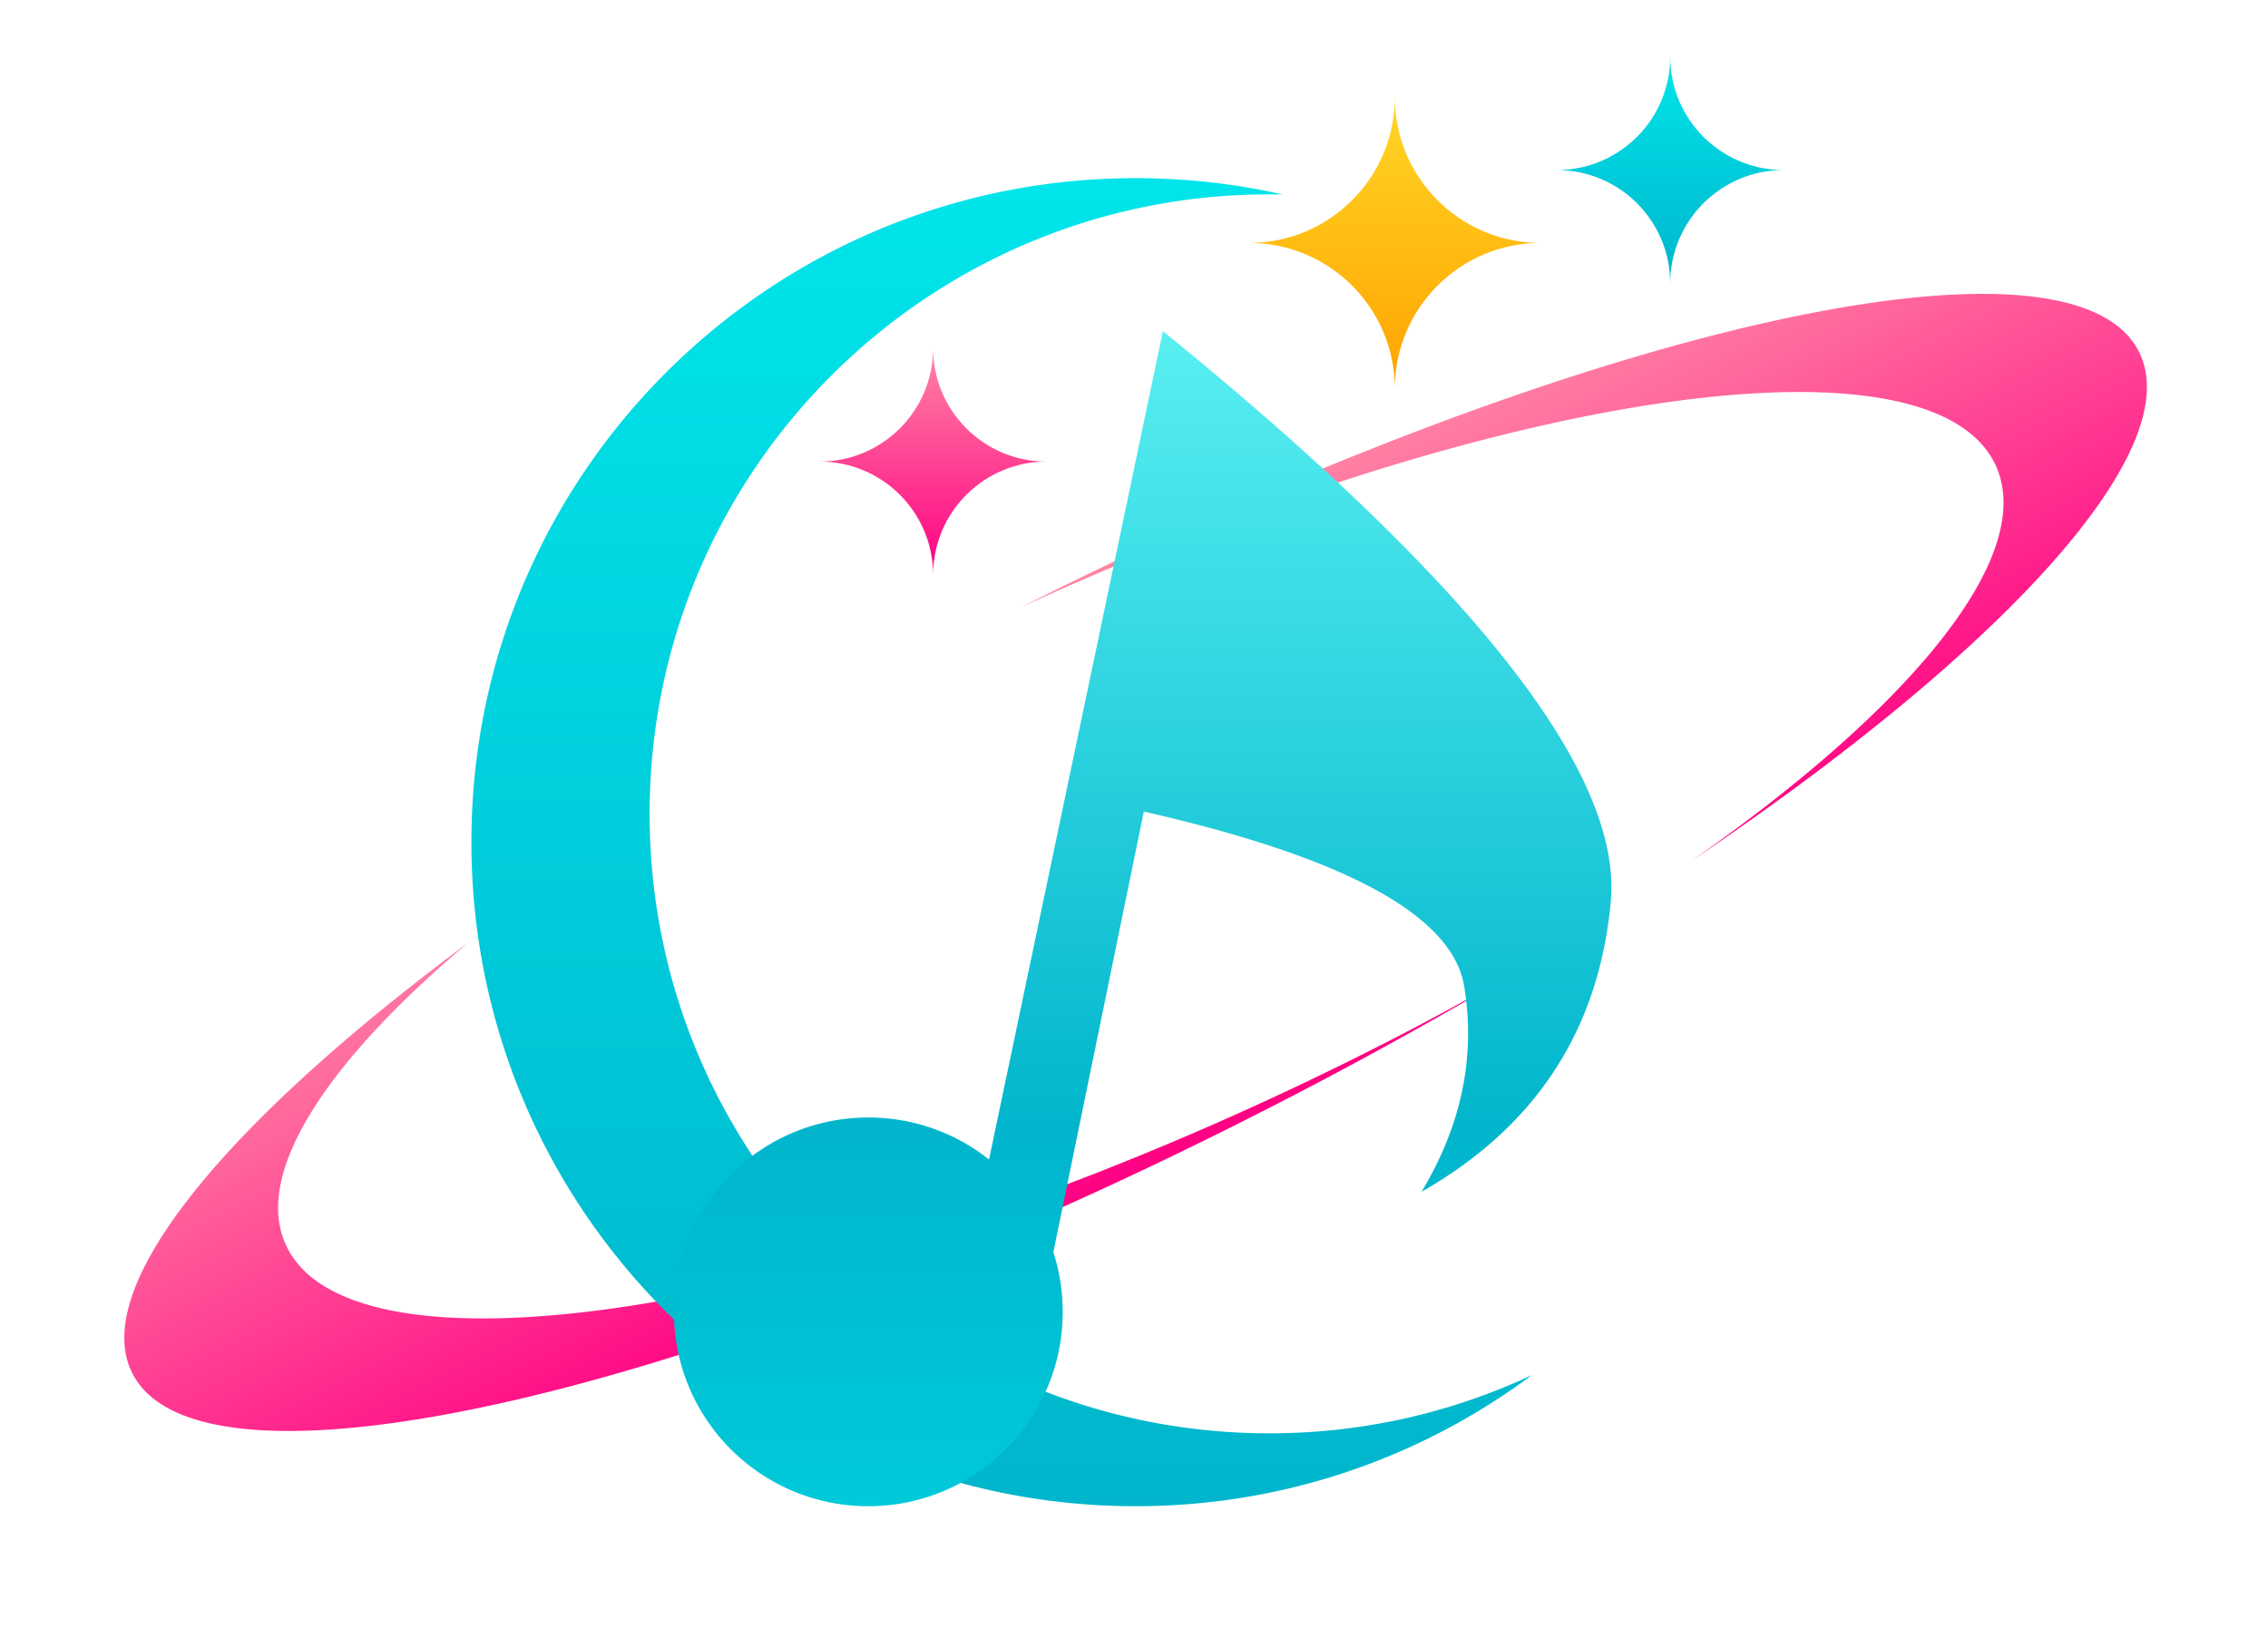 <svg xmlns="http://www.w3.org/2000/svg" fill="none" viewBox="0 0 280 201"><g filter="url(#a)"><mask id="b" width="256" height="185" x="12.348" y="4" fill="#000" maskUnits="userSpaceOnUse"><path fill="#fff" d="M12.348 4h256v185h-256z"/><path fill-rule="evenodd" d="M219.886 20.997c-7.588-.167-13.687-6.37-13.687-13.997 0 7.732-6.268 14-14 14 7.732 0 14 6.268 14 14 0-7.732 6.268-14 14-14l-.313-.003Zm-30.018 9c-9.788-.176-17.669-8.166-17.669-17.997 0 9.941-8.059 18-18 18 9.941 0 18 8.059 18 18 0-9.941 8.059-18 18-18l-.331-.003ZM115.199 43c0 7.627 6.099 13.83 13.687 13.997l.313.003c-7.732 0-14 6.268-14 14 0-7.732-6.268-14-14-14 7.732 0 14-6.268 14-14Zm-22.302 99.725A23.889 23.889 0 0 1 107.2 138a23.894 23.894 0 0 1 14.903 5.187l15.366-73.215a399.711 399.711 0 0 0-10.725 4.7l-.641.294a563.03 563.03 0 0 1 11.505-5.655l5.963-28.414c7.304 5.933 13.884 11.587 19.743 16.965 51.826-21.39 93.762-28.151 100.735-14.467 6.179 12.128-16.772 37.032-55.323 62.975 27.316-19.053 42.717-37.797 37.673-48.864-6.022-13.214-39.426-11.613-81.222 2.08 23.601 22.005 34.83 39.253 33.686 51.744-1.451 15.833-9.241 27.782-23.37 35.846 4.6-7.63 6.44-15.488 5.522-23.573a552.064 552.064 0 0 1-25.153 13.637 554.531 554.531 0 0 1-24.675 11.823l-1.142 5.562A23.967 23.967 0 0 1 131.2 162c0 3.516-.756 6.855-2.115 9.864 8.566 3.317 17.878 5.136 27.615 5.136 11.595 0 22.587-2.58 32.435-7.196C175.475 179.978 158.54 186 140.199 186c-7.476 0-14.719-1-21.601-2.875A23.888 23.888 0 0 1 107.199 186c-11.427 0-20.989-7.986-23.409-18.68-35.683 11.219-62.043 12.881-67.442 2.285-5.395-10.588 11.415-30.915 41.424-53.17-17.571 14.812-26.497 28.475-22.485 37.28 4.177 9.165 21.525 11.203 45.71 7.023C66.876 146.007 58.199 126.017 58.199 104c0-45.287 36.712-82 82-82 6.241 0 12.32.697 18.162 2.018a74.138 74.138 0 0 0-1.662-.018c-42.25 0-76.5 34.25-76.5 76.5 0 15.608 4.674 30.124 12.698 42.225Zm38.87 3.508a390.421 390.421 0 0 0 23.175-9.684 386.5 386.5 0 0 0 26.059-13.064 38.109 38.109 0 0 0-.237-1.685c-1.426-8.722-14.609-15.915-39.551-21.579l-9.446 46.012Z" clip-rule="evenodd"/></mask><path fill="#fff" fill-rule="evenodd" d="M219.886 20.997c-7.588-.167-13.687-6.37-13.687-13.997 0 7.732-6.268 14-14 14 7.732 0 14 6.268 14 14 0-7.732 6.268-14 14-14l-.313-.003Zm-30.018 9c-9.788-.176-17.669-8.166-17.669-17.997 0 9.941-8.059 18-18 18 9.941 0 18 8.059 18 18 0-9.941 8.059-18 18-18l-.331-.003ZM115.199 43c0 7.627 6.099 13.83 13.687 13.997l.313.003c-7.732 0-14 6.268-14 14 0-7.732-6.268-14-14-14 7.732 0 14-6.268 14-14Zm-22.302 99.725A23.889 23.889 0 0 1 107.2 138a23.894 23.894 0 0 1 14.903 5.187l15.366-73.215a399.711 399.711 0 0 0-10.725 4.7l-.641.294a563.03 563.03 0 0 1 11.505-5.655l5.963-28.414c7.304 5.933 13.884 11.587 19.743 16.965 51.826-21.39 93.762-28.151 100.735-14.467 6.179 12.128-16.772 37.032-55.323 62.975 27.316-19.053 42.717-37.797 37.673-48.864-6.022-13.214-39.426-11.613-81.222 2.08 23.601 22.005 34.83 39.253 33.686 51.744-1.451 15.833-9.241 27.782-23.37 35.846 4.6-7.63 6.44-15.488 5.522-23.573a552.064 552.064 0 0 1-25.153 13.637 554.531 554.531 0 0 1-24.675 11.823l-1.142 5.562A23.967 23.967 0 0 1 131.2 162c0 3.516-.756 6.855-2.115 9.864 8.566 3.317 17.878 5.136 27.615 5.136 11.595 0 22.587-2.58 32.435-7.196C175.475 179.978 158.54 186 140.199 186c-7.476 0-14.719-1-21.601-2.875A23.888 23.888 0 0 1 107.199 186c-11.427 0-20.989-7.986-23.409-18.68-35.683 11.219-62.043 12.881-67.442 2.285-5.395-10.588 11.415-30.915 41.424-53.17-17.571 14.812-26.497 28.475-22.485 37.28 4.177 9.165 21.525 11.203 45.71 7.023C66.876 146.007 58.199 126.017 58.199 104c0-45.287 36.712-82 82-82 6.241 0 12.32.697 18.162 2.018a74.138 74.138 0 0 0-1.662-.018c-42.25 0-76.5 34.25-76.5 76.5 0 15.608 4.674 30.124 12.698 42.225Zm38.87 3.508a390.421 390.421 0 0 0 23.175-9.684 386.5 386.5 0 0 0 26.059-13.064 38.109 38.109 0 0 0-.237-1.685c-1.426-8.722-14.609-15.915-39.551-21.579l-9.446 46.012Z" clip-rule="evenodd"/><path fill="#fff" d="M209.199 7a3 3 0 1 0-6 0h6Zm10.687 13.997-.066 2.999h.033l.033-3ZM192.199 18a3 3 0 1 0 0 6v-6Zm11 17a3 3 0 1 0 6 0h-6Zm17-14v3a3 3 0 0 0 .033-6l-.033 3Zm-45-9a3 3 0 1 0-6 0h6Zm14.669 17.997-.054 3h.027l.027-3ZM154.199 27a3 3 0 1 0 0 6v-6Zm15 21a3 3 0 1 0 6 0h-6Zm21-18v3a3 3 0 0 0 .027-6l-.027 3Zm-61.313 26.997-.066 2.999h.033l.033-3ZM118.199 43a3 3 0 1 0-6 0h6Zm11 14v3a3 3 0 0 0 .033-6l-.033 3Zm-17 14a3 3 0 1 0 6 0h-6Zm-11-17a3 3 0 1 0 0 6v-6Zm-8.302 88.725-2.5 1.658a3.002 3.002 0 0 0 4.29.749l-1.79-2.407Zm29.205.462-1.864 2.35a3 3 0 0 0 4.8-1.734l-2.936-.616Zm15.366-73.215 2.936.616a3 3 0 0 0-4.099-3.382l1.163 2.766Zm-10.725 4.7-1.244-2.73-.006.002 1.25 2.727Zm-.641.294-1.354-2.678a3 3 0 0 0 2.604 5.405l-1.25-2.727Zm11.505-5.655 1.292 2.707a3 3 0 0 0 1.644-2.091l-2.936-.617Zm5.963-28.414 1.892-2.329a3.001 3.001 0 0 0-4.828 1.713l2.936.616Zm19.743 16.965-2.029 2.21a3 3 0 0 0 3.173.563l-1.144-2.773Zm100.735-14.467 2.673-1.362-2.673 1.362Zm-55.323 62.975-1.716-2.461a3 3 0 0 0 3.391 4.95l-1.675-2.489Zm37.673-48.864 2.73-1.244-2.73 1.244Zm-81.222 2.08-.934-2.852a3.002 3.002 0 0 0-1.112 5.045l2.046-2.194Zm33.686 51.744 2.987.273-2.987-.273Zm-23.37 35.846-2.569-1.549a3 3 0 0 0 4.056 4.155l-1.487-2.606Zm5.522-23.573 2.981-.339a3.002 3.002 0 0 0-4.48-2.26l1.499 2.599Zm-25.153 13.637-1.362-2.673 1.362 2.673Zm-24.675 11.823-1.228-2.737a3.001 3.001 0 0 0-1.711 2.133l2.939.604Zm-1.142 5.562-2.938-.604a2.99 2.99 0 0 0 .083 1.525l2.855-.921Zm-.96 17.239-2.734-1.234a3.001 3.001 0 0 0 1.651 4.032l1.083-2.798Zm60.05-2.06 1.792 2.405a2.999 2.999 0 0 0-3.066-5.122l1.274 2.717Zm-70.536 13.321.789-2.894a3.003 3.003 0 0 0-2.216.255l1.427 2.639ZM83.79 167.32l2.926-.663a3 3 0 0 0-3.825-2.199l.9 2.862Zm-67.442 2.285 2.673-1.362-2.673 1.362Zm41.424-53.17 1.934 2.294a3 3 0 0 0-3.72-4.703l1.786 2.409Zm-22.485 37.28 2.73-1.245-2.73 1.245Zm45.71 7.023.51 2.956a3 3 0 0 0 1.656-5.032l-2.166 2.076Zm77.364-136.72-.067 3a3 3 0 0 0 .728-5.926l-.661 2.926Zm-26.594 122.215-2.939-.603a3 3 0 0 0 4.004 3.407l-1.065-2.804Zm23.175-9.684 1.244 2.73-1.244-2.73Zm26.059-13.064 1.447 2.628a2.998 2.998 0 0 0 1.532-2.976l-2.979.348Zm-.237-1.685 2.961-.484-2.961.484Zm-39.551-21.579.665-2.925a3.001 3.001 0 0 0-3.603 2.322l2.938.603ZM203.199 7c0 9.262 7.407 16.794 16.621 16.996l.132-5.999c-5.961-.13-10.753-5.004-10.753-10.997h-6Zm-11 17c9.389 0 17-7.611 17-17h-6c0 6.075-4.925 11-11 11v6Zm17 11c0-9.389-7.611-17-17-17v6c6.075 0 11 4.925 11 11h6Zm11-17c-9.389 0-17 7.611-17 17h6c0-6.075 4.925-11 11-11v-6Zm-.346 5.996.313.004.066-6-.313-.003-.066 6ZM169.199 12c0 11.47 9.194 20.79 20.615 20.996l.108-5.999c-8.156-.146-14.723-6.805-14.723-14.997h-6Zm-15 21c11.598 0 21-9.402 21-21h-6c0 8.284-6.716 15-15 15v6Zm21 15c0-11.598-9.402-21-21-21v6c8.284 0 15 6.716 15 15h6Zm15-21c-11.598 0-21 9.402-21 21h6c0-8.284 6.715-15 15-15v-6Zm-.358 5.997.331.003.054-6-.331-.003-.054 6Zm-60.889 21c-5.961-.13-10.753-5.004-10.753-10.997h-6c0 9.262 7.407 16.794 16.621 16.996l.132-5.999Zm.28.003-.313-.003-.066 6 .313.003.066-6Zm-11.033 17c0-6.075 4.925-11 11-11v-6c-9.389 0-17 7.611-17 17h6Zm-17-11c6.075 0 11 4.925 11 11h6c0-9.389-7.611-17-17-17v6Zm11-17c0 6.075-4.925 11-11 11v6c9.389 0 17-7.611 17-17h-6ZM94.687 145.132A20.892 20.892 0 0 1 107.199 141v-6a26.892 26.892 0 0 0-16.091 5.317l3.579 4.815ZM107.199 141c4.93 0 9.456 1.695 13.039 4.537l3.728-4.701A26.895 26.895 0 0 0 107.199 135v6Zm17.839 2.803 15.366-73.215-5.872-1.233-15.366 73.216 5.872 1.232Zm11.267-76.597a401.464 401.464 0 0 0-10.806 4.736l2.488 5.46a395.972 395.972 0 0 1 10.645-4.665l-2.327-5.53Zm-10.812 4.738-.642.294 2.501 5.455.641-.294-2.5-5.455Zm1.962 5.699a561.684 561.684 0 0 1 11.444-5.625l-2.584-5.415a564.968 564.968 0 0 0-11.567 5.685l2.707 5.355Zm13.088-7.716 5.963-28.414-5.872-1.232-5.963 28.413 5.872 1.233Zm1.136-26.702c7.264 5.902 13.798 11.517 19.605 16.847l4.057-4.42c-5.91-5.425-12.537-11.12-19.879-17.084l-3.783 4.657Zm22.778 17.41c25.787-10.643 48.98-17.587 66.485-20.192 8.772-1.305 15.936-1.492 21.218-.61 5.364.897 8.115 2.766 9.215 4.924l5.346-2.724c-2.386-4.683-7.492-7.101-13.572-8.117-6.162-1.03-14.028-.756-23.09.592-18.162 2.703-41.851 9.834-67.891 20.58l2.289 5.547Zm96.918-15.878c.973 1.91 1.012 4.726-.705 8.775-1.705 4.022-4.964 8.802-9.75 14.175-9.551 10.723-24.7 23.274-43.87 36.174l3.35 4.978c19.381-13.043 34.983-25.915 45-37.162 4.999-5.612 8.729-10.953 10.794-15.823 2.053-4.842 2.643-9.687.527-13.84l-5.346 2.723Zm-50.933 64.074c13.782-9.613 24.725-19.259 31.614-28.035 3.443-4.386 5.972-8.678 7.281-12.747 1.315-4.091 1.45-8.148-.209-11.787l-5.46 2.488c.863 1.894.964 4.33-.043 7.462-1.014 3.154-3.097 6.814-6.288 10.879-6.379 8.126-16.794 17.379-30.328 26.818l3.433 4.922Zm38.686-52.57c-1.984-4.352-6.081-7.146-11.163-8.786-5.085-1.64-11.513-2.254-18.859-2.018-14.716.473-33.814 4.381-54.864 11.277l1.868 5.702c20.746-6.796 39.248-10.534 53.188-10.982 6.982-.224 12.647.384 16.825 1.732 4.181 1.348 6.518 3.31 7.545 5.564l5.46-2.488ZM163.13 61.78c11.711 10.92 20.226 20.545 25.654 28.883 5.464 8.393 7.572 15.132 7.09 20.394l5.975.547c.662-7.228-2.271-15.359-8.036-24.214-5.8-8.91-14.701-18.911-26.591-29.998l-4.092 4.389Zm32.744 49.277c-1.358 14.831-8.567 25.923-21.869 33.515l2.974 5.211c14.957-8.537 23.328-21.343 24.87-38.179l-5.975-.547Zm-17.813 37.669c4.907-8.139 6.934-16.655 5.934-25.461l-5.962.677c.837 7.366-.818 14.566-5.11 21.686l5.138 3.098Zm1.454-27.721a548.994 548.994 0 0 1-25.016 13.563l2.724 5.346a554.685 554.685 0 0 0 25.29-13.712l-2.998-5.197Zm-25.016 13.563a551.223 551.223 0 0 1-24.541 11.759l2.456 5.474a556.152 556.152 0 0 0 24.809-11.887l-2.724-5.346Zm-26.252 13.892-1.141 5.562 5.877 1.207 1.142-5.562-5.878-1.207Zm-1.058 7.087a20.97 20.97 0 0 1 1.01 6.454h6c0-2.89-.455-5.679-1.3-8.296l-5.71 1.842Zm1.01 6.454a20.91 20.91 0 0 1-1.849 8.63l5.469 2.469a26.918 26.918 0 0 0 2.38-11.099h-6Zm-.198 12.662c8.906 3.448 18.585 5.338 28.698 5.338v-6c-9.361 0-18.306-1.748-26.531-4.933l-2.167 5.595ZM156.699 180c12.044 0 23.471-2.68 33.708-7.48l-2.547-5.433c-9.457 4.434-20.015 6.913-31.161 6.913v6Zm30.643-12.602C174.183 177.2 157.873 183 140.199 183v6c19.009 0 36.568-6.244 50.727-16.791l-3.584-4.811ZM140.199 183a79.088 79.088 0 0 1-20.812-2.769l-1.577 5.789a85.126 85.126 0 0 0 22.389 2.98v-6Zm-23.028-2.514a20.886 20.886 0 0 1-9.972 2.514v6a26.89 26.89 0 0 0 12.826-3.236l-2.854-5.278ZM107.199 183c-9.995 0-18.365-6.985-20.483-16.343l-5.852 1.325C83.587 180.014 94.34 189 107.2 189v-6Zm-24.308-18.542c-17.724 5.572-32.952 8.71-44.304 9.188-5.686.239-10.226-.198-13.564-1.219-3.331-1.019-5.15-2.513-6.002-4.184l-5.346 2.724c1.848 3.627 5.348 5.899 9.593 7.197 4.239 1.297 9.531 1.73 15.57 1.476 12.099-.509 27.892-3.812 45.852-9.459l-1.8-5.723Zm-63.87 3.785c-.85-1.67-.99-4.017.14-7.308 1.134-3.297 3.445-7.223 6.974-11.677 7.048-8.895 18.52-19.36 33.424-30.413l-3.574-4.819c-15.104 11.201-27.042 22.027-34.553 31.506-3.75 4.733-6.505 9.265-7.944 13.453-1.442 4.194-1.66 8.358.187 11.982l5.346-2.724Zm36.818-54.101c-8.906 7.506-15.795 14.862-19.957 21.611-4.094 6.639-5.965 13.412-3.325 19.206l5.46-2.489c-1.372-3.01-.787-7.471 2.972-13.568 3.692-5.986 10.05-12.868 18.717-20.173l-3.867-4.587Zm-23.282 40.817c2.747 6.027 9.49 9.068 17.655 10.241 8.32 1.196 19.051.61 31.296-1.506l-1.022-5.912c-11.94 2.063-21.976 2.549-29.42 1.479-7.6-1.092-11.62-3.653-13.05-6.791l-5.459 2.489Zm50.606 3.703C69.555 144.467 61.199 125.213 61.199 104h-6c0 22.821 8.997 43.547 23.632 58.814l4.332-4.152ZM61.199 104c0-43.63 35.37-79 79-79v-6c-46.945 0-85 38.056-85 85h6Zm79-79a79.27 79.27 0 0 1 17.5 1.944l1.323-5.852A85.268 85.268 0 0 0 140.199 19v6Zm18.229-3.981a77.263 77.263 0 0 0-1.729-.019v6c.534 0 1.065.006 1.595.017l.134-5.998ZM156.699 21c-43.907 0-79.5 35.593-79.5 79.5h6c0-40.593 32.907-73.5 73.5-73.5v-6Zm-79.5 79.5c0 16.215 4.858 31.305 13.198 43.883l5-3.316C87.69 129.442 83.2 115.5 83.2 100.5h-6Zm55.633 48.537a392.921 392.921 0 0 0 23.354-9.758l-2.488-5.46a386.84 386.84 0 0 1-22.996 9.609l2.13 5.609Zm23.354-9.758a389.224 389.224 0 0 0 26.262-13.166l-2.894-5.256a383.303 383.303 0 0 1-25.856 12.962l2.488 5.46Zm27.794-16.142a39.247 39.247 0 0 0-.255-1.821l-5.921.968c.084.518.157 1.035.217 1.549l5.959-.696Zm-.255-1.821c-.941-5.755-5.631-10.349-12.481-14.086-6.946-3.789-16.787-7.077-29.366-9.934l-1.329 5.851c12.362 2.807 21.584 5.947 27.821 9.35 6.334 3.456 8.949 6.82 9.434 9.787l5.921-.968Zm-45.45-21.698-9.447 46.012 5.878 1.206 9.446-46.011-5.877-1.207Z" mask="url(#b)"/></g><path fill="url(#c)" fill-rule="evenodd" d="M172.199 12c0 9.83 7.881 17.82 17.669 17.997l.331.003c-9.941 0-18 8.059-18 18 0-9.941-8.059-18-18-18 9.941 0 18-8.059 18-18Z" clip-rule="evenodd"/><path fill="url(#d)" fill-rule="evenodd" d="M206.199 7c0 7.627 6.099 13.83 13.687 13.997l.313.003c-7.732 0-14 6.268-14 14 0-7.732-6.268-14-14-14 7.732 0 14-6.268 14-14Z" clip-rule="evenodd"/><path fill="url(#e)" fill-rule="evenodd" d="M115.199 43c0 7.627 6.099 13.83 13.687 13.997l.313.003c-7.732 0-14 6.268-14 14 0-7.732-6.268-14-14-14 7.732 0 14-6.268 14-14Z" clip-rule="evenodd"/><path fill="url(#f)" fill-rule="evenodd" d="M35.287 153.715c7.787 17.087 61.358 9.401 119.655-17.166 11.245-5.125 21.844-10.578 31.573-16.164a546.694 546.694 0 0 1-30.654 16.855c-68.4 34.852-130.862 49.342-139.513 32.365-5.395-10.588 11.415-30.915 41.424-53.17-17.571 14.812-26.497 28.475-22.485 37.28Zm90.815-78.75c67.785-34.276 129.362-48.417 137.946-31.57 6.179 12.128-16.772 37.032-55.323 62.975 27.316-19.053 42.717-37.797 37.673-48.864-7.787-17.087-61.358-9.402-119.655 17.165l-.641.294Z" clip-rule="evenodd"/><path fill="url(#g)" fill-rule="evenodd" d="M140.199 22c6.241 0 12.32.697 18.162 2.018a74.138 74.138 0 0 0-1.662-.018c-42.25 0-76.5 34.25-76.5 76.5s34.25 76.5 76.5 76.5c11.595 0 22.587-2.58 32.435-7.196C175.475 179.978 158.54 186 140.199 186c-45.288 0-82-36.713-82-82s36.712-82 82-82Z" clip-rule="evenodd"/><path fill="url(#h)" fill-rule="evenodd" d="M143.57 40.897c38.312 31.122 56.742 54.6 55.292 70.433-1.451 15.833-9.241 27.782-23.37 35.846 4.941-8.196 6.698-16.654 5.272-25.376-1.426-8.722-14.609-15.915-39.551-21.579l-11.169 54.404a23.967 23.967 0 0 1 1.155 7.375c0 13.255-10.745 24-24 24s-24-10.745-24-24 10.745-24 24-24a23.894 23.894 0 0 1 14.903 5.187l21.468-102.29Z" clip-rule="evenodd"/><defs><linearGradient id="c" x1="172.199" x2="172.199" y1="12" y2="48" gradientUnits="userSpaceOnUse"><stop stop-color="#FFD626"/><stop offset="1" stop-color="#FFA300"/></linearGradient><linearGradient id="d" x1="206.199" x2="206.199" y1="7" y2="35" gradientUnits="userSpaceOnUse"><stop stop-color="#00E5EA"/><stop offset="1" stop-color="#00B5CC"/></linearGradient><linearGradient id="e" x1="115.199" x2="115.199" y1="43" y2="71" gradientUnits="userSpaceOnUse"><stop stop-color="#FF84A4"/><stop offset="1" stop-color="#FF0083"/></linearGradient><linearGradient id="f" x1="124.537" x2="155.861" y1="75.763" y2="137.24" gradientUnits="userSpaceOnUse"><stop stop-color="#FF84A4"/><stop offset="1" stop-color="#FF0083"/></linearGradient><linearGradient id="g" x1="123.666" x2="123.666" y1="22" y2="186" gradientUnits="userSpaceOnUse"><stop stop-color="#00E5EA"/><stop offset="1" stop-color="#00B5CC"/></linearGradient><linearGradient id="h" x1="141.07" x2="141.07" y1="40.897" y2="186" gradientUnits="userSpaceOnUse"><stop stop-color="#59EFF1"/><stop offset=".681" stop-color="#00B5CC"/><stop offset="1" stop-color="#00C9D9"/></linearGradient><filter id="a" width="263.7" height="193" x="8.348" y="0" color-interpolation-filters="sRGB" filterUnits="userSpaceOnUse"><feFlood flood-opacity="0" result="BackgroundImageFix"/><feColorMatrix in="SourceAlpha" result="hardAlpha" values="0 0 0 0 0 0 0 0 0 0 0 0 0 0 0 0 0 0 127 0"/><feOffset/><feGaussianBlur stdDeviation="2"/><feComposite in2="hardAlpha" operator="out"/><feColorMatrix values="0 0 0 0 1 0 0 0 0 1 0 0 0 0 1 0 0 0 1 0"/><feBlend in2="BackgroundImageFix" result="effect1_dropShadow_2_250"/><feBlend in="SourceGraphic" in2="effect1_dropShadow_2_250" result="shape"/></filter></defs></svg>